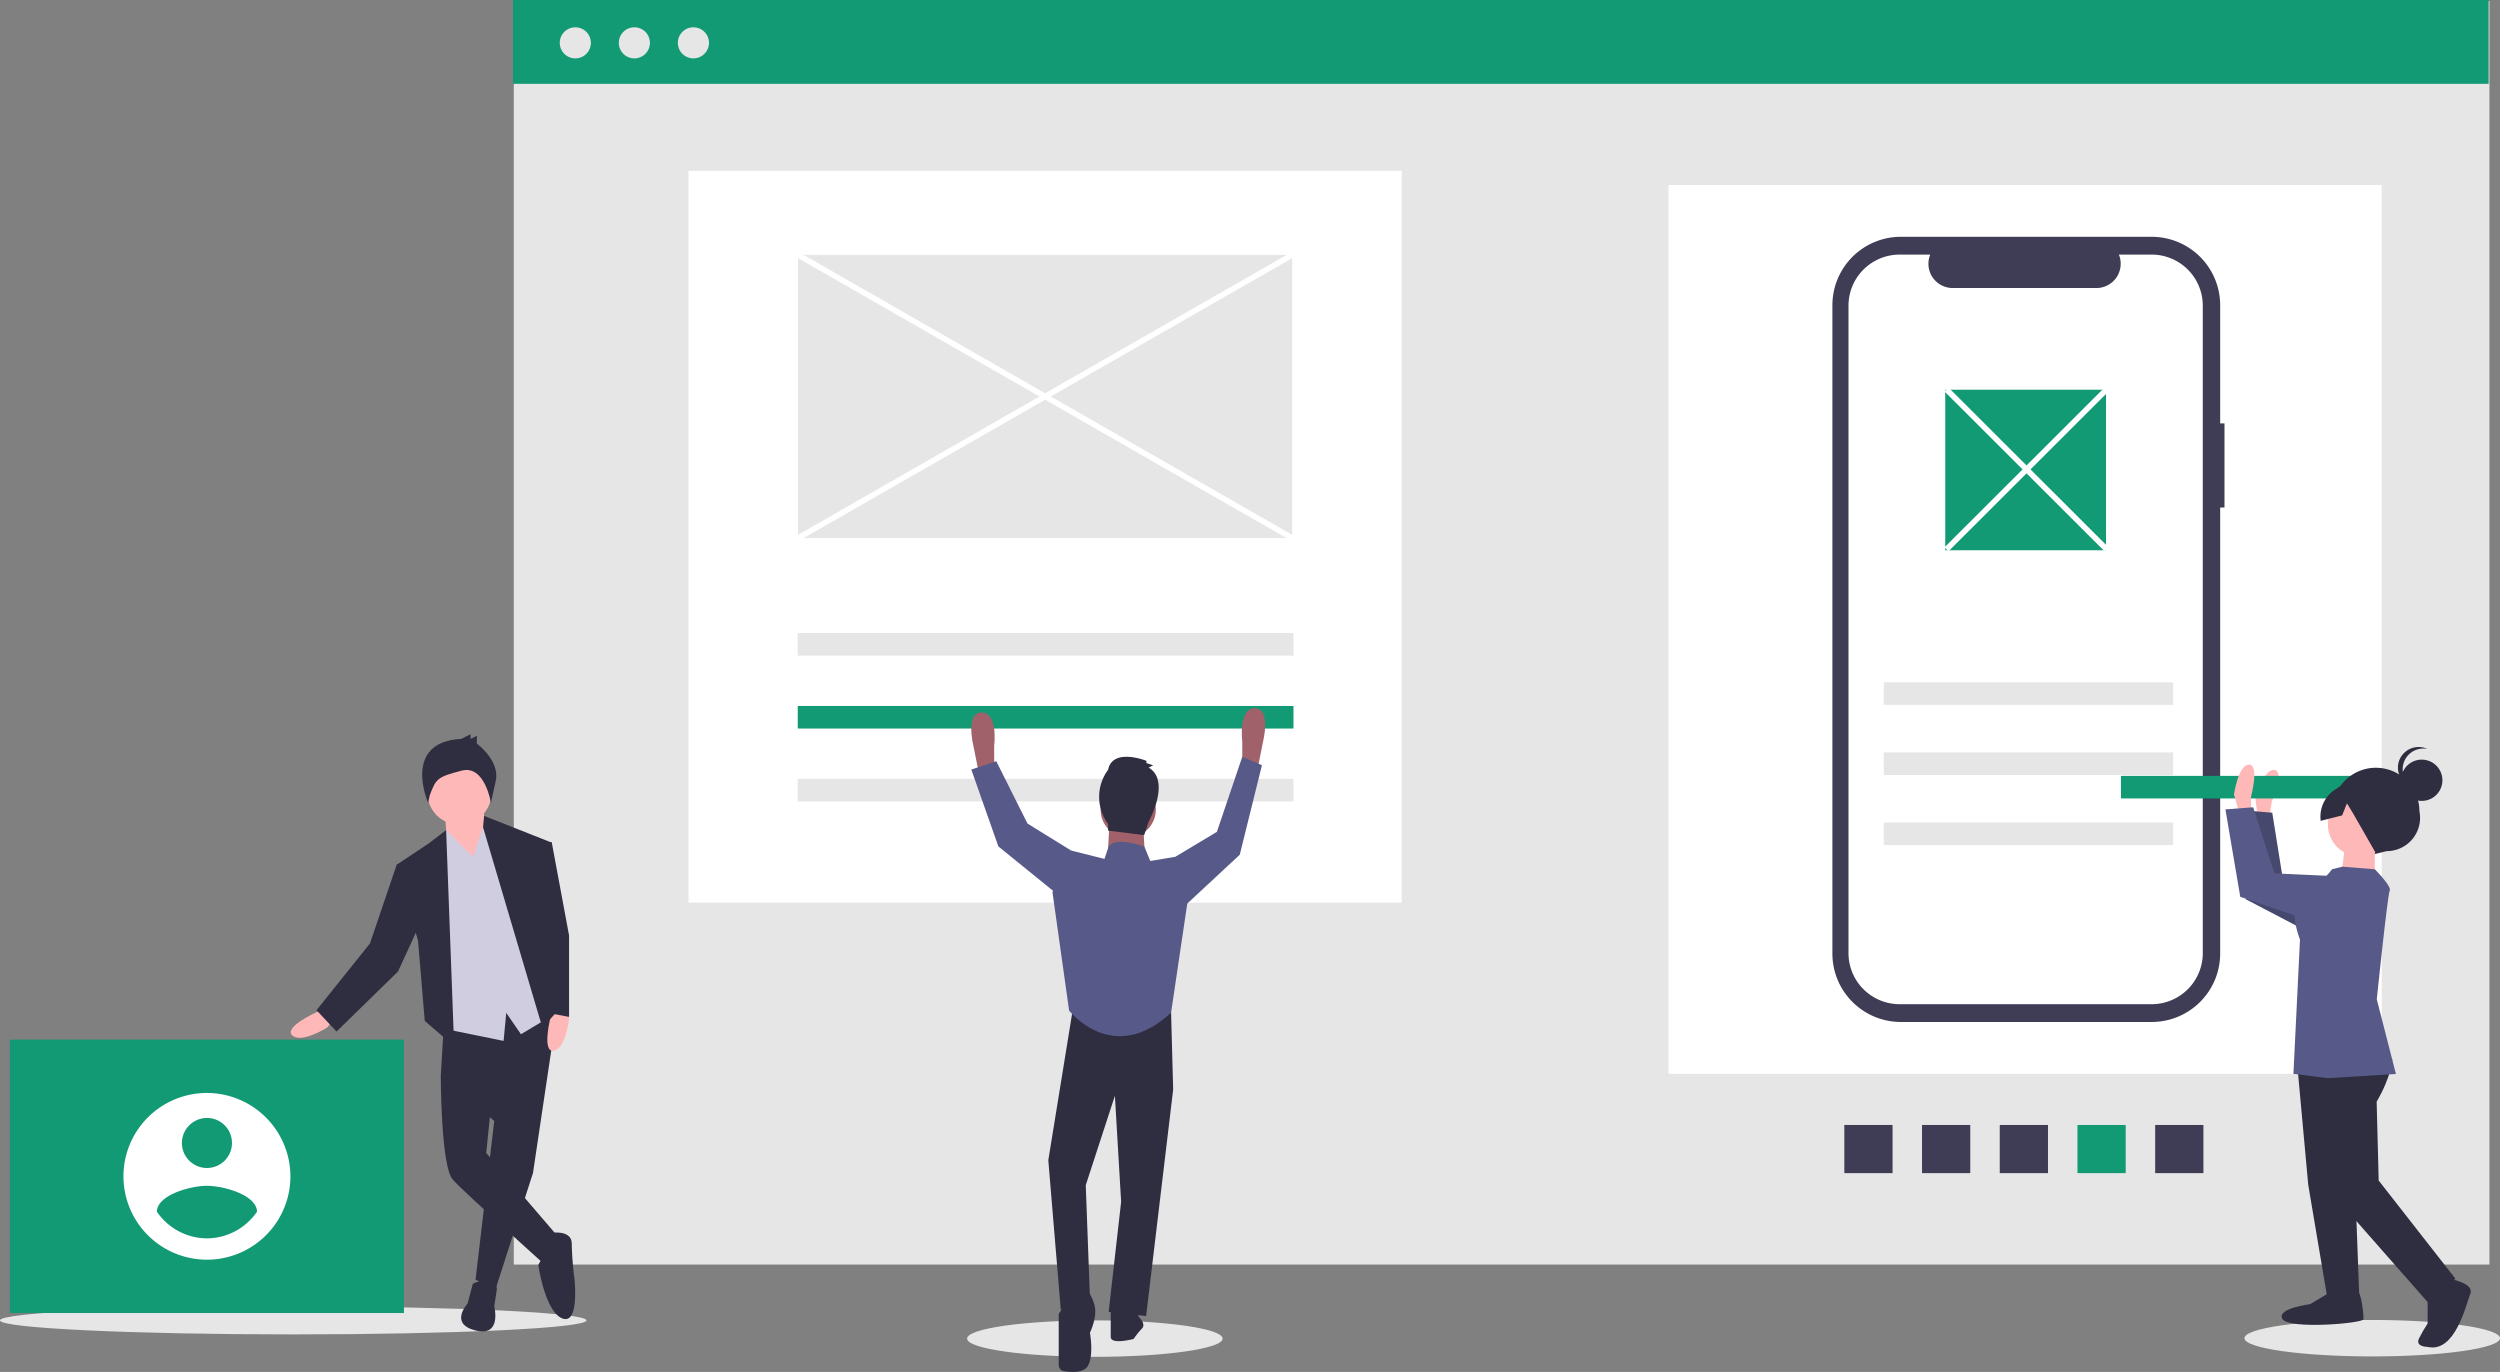 <svg width="410" height="225" fill="none" 
    xmlns="http://www.w3.org/2000/svg">
    <rect width="100%" height="100%" fill="#808080" stroke="none"/>
    <path d="M408.271.183H84.262v207.205h324.009V.183z" fill="#E6E6E6"/>
    <path d="M229.885 28.008H112.913v120.018h116.972V28.008zM390.605 30.335H273.634v145.77h116.971V30.335z" fill="#fff"/>
    <path d="M389.046 222.453c11.573 0 20.954-1.338 20.954-2.989 0-1.65-9.381-2.989-20.954-2.989-11.572 0-20.953 1.339-20.953 2.989 0 1.651 9.381 2.989 20.953 2.989zM179.556 222.52c11.572 0 20.953-1.338 20.953-2.989 0-1.65-9.381-2.989-20.953-2.989-11.573 0-20.954 1.339-20.954 2.989 0 1.651 9.381 2.989 20.954 2.989zM48.09 218.842c26.559 0 48.09-1.03 48.09-2.3 0-1.269-21.531-2.299-48.09-2.299-26.56 0-48.09 1.03-48.09 2.299 0 1.27 21.53 2.3 48.09 2.3z" fill="#E6E6E6"/>
    <path d="M408.133 0H84.123v13.745h324.01V0z" fill="#129A74"/>
    <path d="M94.353 9.575a2.55 2.55 0 002.551-2.548 2.55 2.55 0 00-2.551-2.548 2.55 2.55 0 00-2.551 2.548 2.55 2.55 0 002.55 2.548zM104.037 9.575a2.55 2.55 0 002.551-2.548 2.55 2.55 0 00-2.551-2.548 2.55 2.55 0 00-2.551 2.548 2.55 2.55 0 002.551 2.548zM113.721 9.575a2.55 2.55 0 002.551-2.548 2.55 2.55 0 00-2.551-2.548 2.55 2.55 0 00-2.552 2.548 2.55 2.55 0 002.552 2.548z" fill="#E6E6E6"/>
    <path d="M364.816 69.435h-.708V50.053a11.215 11.215 0 00-6.935-10.364 11.255 11.255 0 00-4.3-.854h-41.125a11.25 11.25 0 00-7.944 3.285 11.21 11.21 0 00-3.29 7.933v106.334a11.197 11.197 0 003.29 7.932 11.234 11.234 0 007.944 3.286h41.125a11.25 11.25 0 007.944-3.286 11.204 11.204 0 003.291-7.932V83.232h.708V69.435z" fill="#3F3D56"/>
    <path d="M352.866 41.753h-5.368a3.97 3.97 0 01-.383 3.724 3.978 3.978 0 01-3.308 1.76h-23.56a3.994 3.994 0 01-3.308-1.76 3.982 3.982 0 01-.382-3.723h-5.014a8.402 8.402 0 00-5.933 2.453 8.367 8.367 0 00-2.457 5.924v106.178a8.372 8.372 0 005.179 7.74 8.402 8.402 0 003.211.638h41.323a8.402 8.402 0 005.933-2.454 8.372 8.372 0 002.457-5.924V50.131a8.373 8.373 0 00-2.457-5.924 8.398 8.398 0 00-5.933-2.454z" fill="#fff"/>
    <path d="M212.131 103.821h-81.302v3.703h81.302v-3.703z" fill="#E6E6E6"/>
    <path d="M212.131 115.777h-81.302v3.703h81.302v-3.703z" fill="#129A74"/>
    <path d="M212.131 127.732h-81.302v3.703h81.302v-3.703zM356.396 111.9h-47.462v3.703h47.462V111.9zM356.396 123.396h-47.462v3.703h47.462v-3.703zM356.396 134.892h-47.462v3.703h47.462v-3.703z" fill="#E6E6E6"/>
    <path d="M361.359 192.393v-7.899h-7.911v7.899h7.911z" fill="#3F3D56"/>
    <path d="M348.614 192.393v-7.899h-7.91v7.899h7.91z" fill="#129A74"/>
    <path d="M335.87 192.393v-7.899h-7.911v7.899h7.911zM323.125 192.393v-7.899h-7.911v7.899h7.911zM310.38 192.393v-7.899h-7.91v7.899h7.91z" fill="#3F3D56"/>
    <path d="M345.389 63.913H319.02v26.33h26.369v-26.33z" fill="#129A74"/>
    <path d="M161 126.729l-.342.681-1.024-5.112s-1.365-5.453 1.366-5.453c2.73 0 2.047 5.453 2.047 5.453v3.749l-2.047.682zM205.781 126.031l.341.682 1.024-5.112s1.365-5.453-1.365-5.453c-2.731 0-2.048 5.453-2.048 5.453v3.748l2.048.682z" fill="#A0616A"/>
    <path d="M176.017 165.055l-4.095 25.22 2.047 24.537 4.778-2.044-.682-18.404 4.778-14.655 1.024 17.381-2.048 18.063 6.144.682 4.437-37.148-.341-12.61-16.042-1.022z" fill="#2F2E41"/>
    <path d="M176.017 211.745l-2.389 3.749v8.377a1.013 1.013 0 00.855 1.002c1.171.192 3.21.329 3.923-.859 1.024-1.704.341-5.453.341-5.453s1.366-2.726.683-4.771-1.365-2.385-1.365-2.385l-2.048.34zM186.256 215.153l.683 1.023s1.024 1.022.341 1.704c-.501.53-.957 1.099-1.365 1.704 0 0-3.754 1.022-3.754-.341v-4.431l4.095.341z" fill="#2F2E41"/>
    <path d="M185.026 137.317a4.52 4.52 0 004.524-4.517 4.52 4.52 0 00-4.524-4.518 4.52 4.52 0 00-4.524 4.518 4.52 4.52 0 004.524 4.517z" fill="#A0616A"/>
    <path d="M181.99 134.212l-.341 6.476 6.143.341-.341-6.476-5.461-.341z" fill="#A0616A"/>
    <path d="M188.645 141.199l-.969-2.364s-4.492-1.726-5.857-.022l-.682 2.045-5.461-1.363-3.072 6.816 2.73 19.426s7.168 9.201 16.724.34l2.731-18.403-2.048-7.157-4.096.682z" fill="#575A89"/>
    <path d="M192.059 141.881l.682-1.364 6.826-4.09 4.166-12.313 3.224 1.38-3.636 14.682-9.897 9.202-1.365-7.497zM176.358 140.176l-.682-.681-7.168-4.431-5.119-10.224-4.096 1.363 4.437 12.61 10.922 8.861 1.706-7.498z" fill="#575A89"/>
    <path d="M188.384 125.882l.74-.37-1.11-.369v-.369s-5.548-2.216-6.288 1.477a7.42 7.42 0 000 8.863v1.108l5.918.739.74-2.216s3.699-6.648 0-8.863z" fill="#2F2E41"/>
    <path d="M53 165.455l-1.314.657s-5.26 2.407-3.726 3.72c1.534 1.313 5.698-1.313 5.698-1.313l.877-1.094-1.534-1.97z" fill="#FFB8B8"/>
    <path d="M91.474 165.128l-4.065 27.245-6.136 19.038-3.287-1.531 3.067-26.042-8.766-7.441.658-10.942 18.53-.327z" fill="#2F2E41"/>
    <path d="M77.547 210.536s3.726-1.969 3.945.875l-.438 2.845s1.315 5.034-3.069 3.939c-4.383-1.094-1.315-4.376-1.315-4.376l.877-3.283zM75.136 173.99l-2.849 2.407s0 14.881 1.973 17.07c1.972 2.188 14.464 13.349 14.903 13.787.438.437 2.41-4.377 2.41-4.377L79.74 189.09l.876-8.535-5.479-6.565z" fill="#2F2E41"/>
    <path d="M90.258 202.22s3.507-.656 3.507 1.751c.044 1.903.19 3.802.438 5.69 0 0 .877 7.659-1.972 6.565-2.85-1.094-3.945-8.754-3.945-8.754a3.265 3.265 0 011.315-1.532c.877-.437.657-3.72.657-3.72z" fill="#2F2E41"/>
    <path d="M79.3 132.629l.658 8.097-1.753 3.064-4.822-4.596-.438-6.127 6.355-.438z" fill="#FFB8B8"/>
    <path d="M75.355 135.255a5.256 5.256 0 005.26-5.252 5.256 5.256 0 00-5.26-5.252 5.256 5.256 0 00-5.26 5.252 5.256 5.256 0 005.26 5.252z" fill="#FFB8B8"/>
    <path d="M77.547 140.508l2.192-6.347 3.944 4.377 7.233 27.792-5.48 3.283-2.41-3.501-.438 4.595-10.74-2.188-.876-29.325 2.19-3.08 4.385 4.394z" fill="#D0CDE1"/>
    <path d="M74.479 171.583l-1.315-35.452-2.85 2.188-5.26 3.501 3.507 12.475 1.096 13.13 4.822 4.158z" fill="#2F2E41"/>
    <path d="M66.59 142.039l-1.535-.219-4.384 12.912-8.766 10.942 3.288 3.501 10.08-9.848L69 151.23l-2.41-9.191z" fill="#2F2E41"/>
    <path d="M90.523 165.656l-.299 1.437s-1.368 5.614.615 5.225c1.983-.388 2.5-5.279 2.5-5.279l-.317-1.365-2.499-.018z" fill="#FFB8B8"/>
    <path d="M79.396 133.806l10.862 4.294-1.314 13.131 2.63 14.443-2.63 2.845-9.725-32.853.177-1.86zM75.63 121.182l1.545-.771v.771l1.029-.514v1.285s3.86 2.826 3.088 6.166c-.772 3.341-.772 3.598-.772 3.598s-.976-6.353-4.836-5.325c-3.86 1.028-4.17 1.214-5.2 4.04l-.279 1.212s-4.352-9.948 5.426-10.462z" fill="#2F2E41"/>
    <path d="M88.724 138.1h1.754l2.849 15.319v13.349l-3.507-.656-2.849-20.134 1.753-7.878z" fill="#2F2E41"/>
    <path d="M66.248 170.496H1.628v44.839h64.62v-44.839z" fill="#129A74"/>
    <path d="M33.938 179.245c-2.708 0-5.355.802-7.606 2.304a13.674 13.674 0 00-5.043 6.135 13.654 13.654 0 002.968 14.898 13.7 13.7 0 0021.064-2.071 13.655 13.655 0 002.308-7.595 13.7 13.7 0 00-4.022-9.655 13.74 13.74 0 00-9.669-4.016zm0 4.101a4.108 4.108 0 013.795 2.532 4.097 4.097 0 01-.89 4.469 4.105 4.105 0 01-4.477.889 4.105 4.105 0 01-2.535-3.789 4.123 4.123 0 014.107-4.101zm0 19.744a9.99 9.99 0 01-8.214-4.377c.066-2.735 5.476-4.24 8.214-4.24 2.738 0 8.149 1.505 8.215 4.24a10 10 0 01-8.214 4.377z" fill="#fff"/>
    <path d="M211.924 41.803h-81.051v46.444h81.051V41.803z" fill="#E6E6E6"/>
    <path d="M372.192 133.921l.375-2.419s2.189-4.968.459-5.236c-1.73-.268-3.173 4.462-3.173 4.462l.633 5.052 1.706-1.859z" fill="#FFB8B8"/>
    <path d="M389.907 147.632l-15.465-3.101-1.797-11.248-4.552-.35.222 14.541 13.437 7.034 8.155-6.876z" fill="#575A89"/>
    <path opacity=".2" d="M389.907 147.632l-15.465-3.101-1.797-11.248-4.552-.35.222 14.541 13.437 7.034 8.155-6.876z" fill="#000"/>
    <path d="M347.835 130.946h47.463v-3.703h-47.463v3.703z" fill="#129A74"/>
    <path d="M369.17 133.092l.003-2.448s1.408-5.243-.343-5.245c-1.751-.002-2.458 4.892-2.458 4.892l1.395 4.897 1.403-2.096z" fill="#FFB8B8"/>
    <path d="M389.3 140.102l2.122-.516a5.465 5.465 0 005.308-4.14 5.424 5.424 0 00.053-2.395 7.1 7.1 0 00-.54-2.729 7.144 7.144 0 00-13.193-.017 7.139 7.139 0 00-.547 2.728 5.66 5.66 0 001.361 5.488 5.676 5.676 0 005.436 1.581zM376.821 175.41l1.727 18.884 3.128 18.536 5.253.006-.678-18.183-2.774-22.032-6.656 2.789z" fill="#2F2E41"/>
    <path d="M382.378 211.781l-3.505 2.094s-5.603.692-4.555 2.442c1.048 1.75 13.306.716 13.307.017.001-.7-.345-4.546-1.045-4.547l-4.202-.006zM392.326 173.778s-.099 2.7-2.555 6.893l.333 12.938 12.586 16.1-4.557 3.84-15.385-17.502-3.826-20.984 4.909-4.889 8.495 3.604z" fill="#2F2E41"/>
    <path d="M401.64 209.708s4.201.704 3.498 2.452c-.702 1.747-2.463 9.787-7.014 8.732 0 0-2.101-.002-1.399-1.4.422-.841.891-1.657 1.404-2.446l.006-4.546 3.505-2.792z" fill="#2F2E41"/>
    <path d="M387.026 140.457a5.249 5.249 0 005.253-5.245 5.249 5.249 0 00-5.253-5.245 5.248 5.248 0 00-5.252 5.245 5.248 5.248 0 005.252 5.245z" fill="#FFB8B8"/>
    <path d="M389.473 138.712l-.007 5.944-5.603-.007.708-5.943 4.902.006z" fill="#FFB8B8"/>
    <path d="M382.465 142.549l1.698-.416 5.305.425s2.798 2.801 2.447 3.5c-.351.699-2.123 17.83-2.123 17.83l3.136 12.241-11.207.686-5.601-.707 1.078-22.027s-2.444-5.947.71-7.691a13.794 13.794 0 004.557-3.841z" fill="#575A89"/>
    <path d="M388.766 143.956l-15.757-.719-3.488-10.844-4.552.344 2.433 14.339 14.351 4.913 7.013-8.033z" fill="#575A89"/>
    <path d="M397.166 131.348a3.387 3.387 0 003.389-3.384 3.387 3.387 0 00-3.389-3.384 3.386 3.386 0 00-3.389 3.384 3.386 3.386 0 003.389 3.384z" fill="#2F2E41"/>
    <path d="M394.039 126.145a3.371 3.371 0 011.242-2.615 3.396 3.396 0 012.814-.698 3.392 3.392 0 00-3.943.771 3.37 3.37 0 00-.874 2.637 3.386 3.386 0 002.704 2.966 3.376 3.376 0 01-1.943-3.061zM391.132 128.064l-4.569-.84-3.514 2.199a5.322 5.322 0 00-2.455 5.194l3.519-.891.788-1.973.939 1.536 3.807 6.647 3.854-2.093 2.456-3.843-4.825-5.936z" fill="#2F2E41"/>
    <path d="M131.102 41.404l-.458.798 81.051 46.444.459-.798-81.052-46.444z" fill="#fff"/>
    <path d="M211.697 41.407l-81.055 46.438.459.797 81.054-46.437-.458-.798zM319.551 63.55l-.651.65 26.249 26.211.651-.65-26.249-26.211z" fill="#fff"/>
    <path d="M345.149 63.55L318.9 89.761l.651.65 26.249-26.21-.651-.65z" fill="#fff"/>
</svg>
